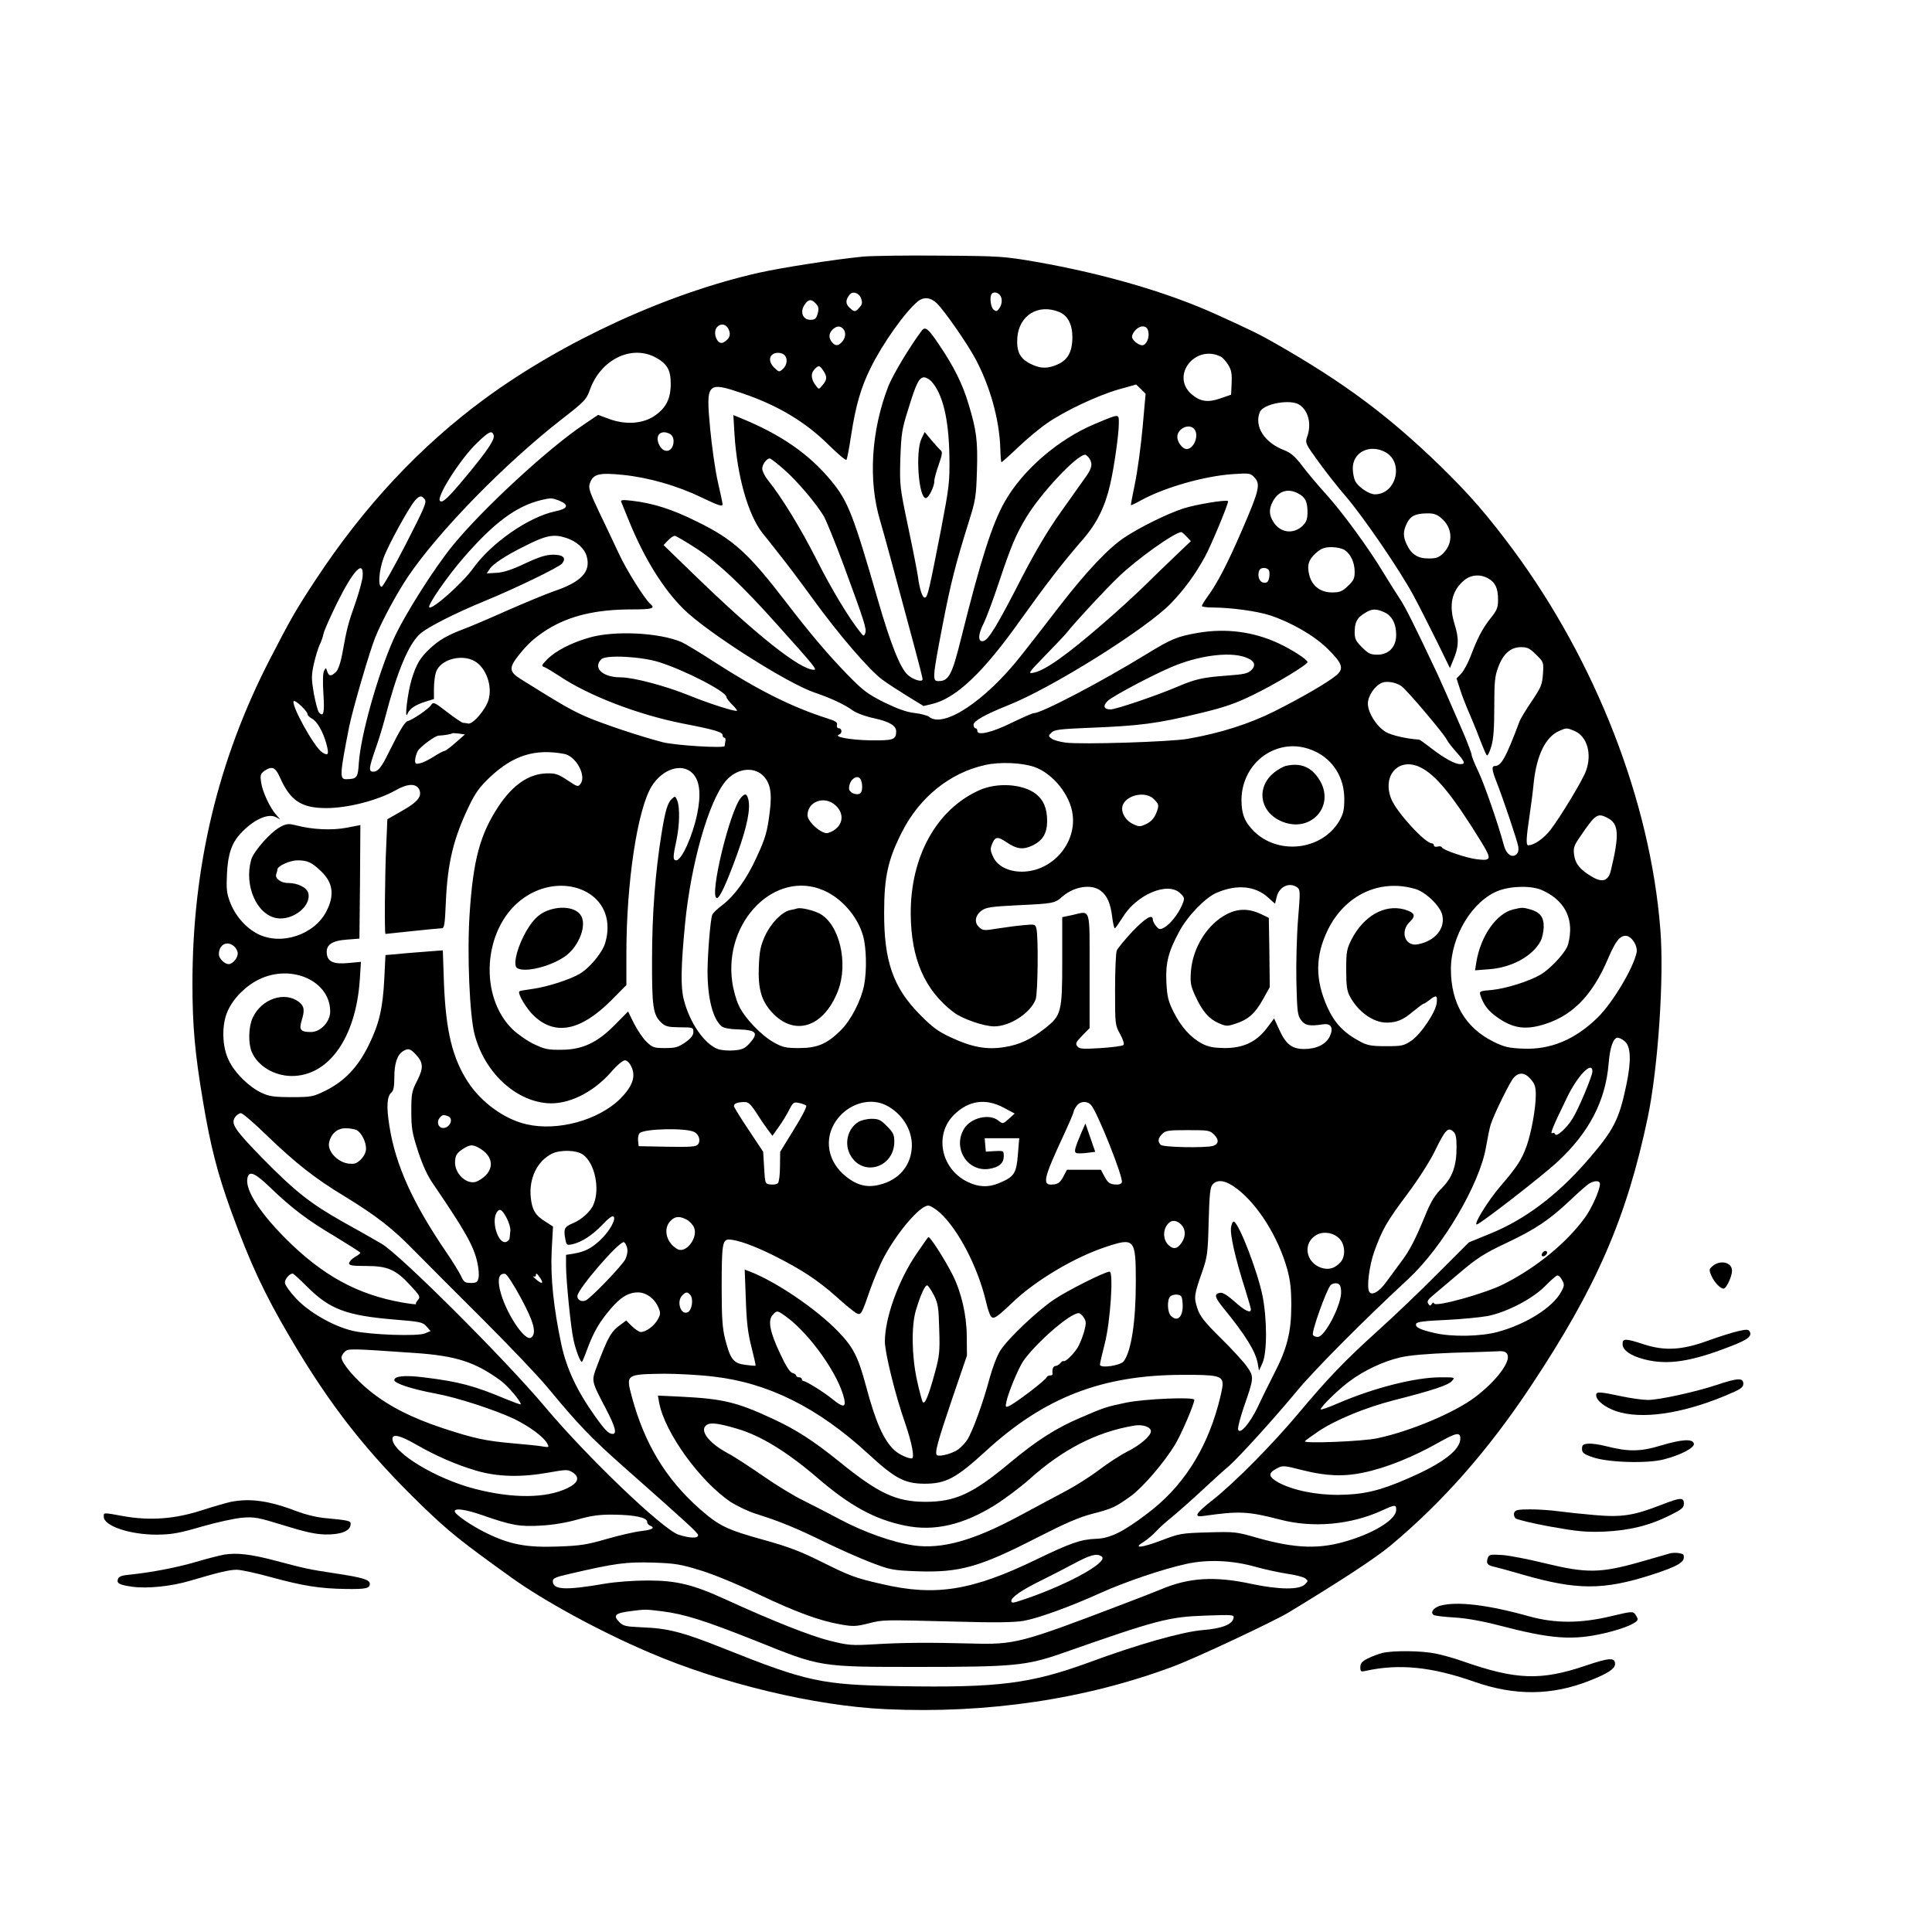 <?xml version="1.0" standalone="no"?>
<!DOCTYPE svg PUBLIC "-//W3C//DTD SVG 20010904//EN"
 "http://www.w3.org/TR/2001/REC-SVG-20010904/DTD/svg10.dtd">
<svg version="1.0" xmlns="http://www.w3.org/2000/svg"
 width="1024pt" height="1024pt" viewBox="0 0 1024 1024"
 preserveAspectRatio="xMidYMid meet">

<g transform="translate(0,1024) scale(0.1,-0.1)"
fill="#000000" stroke="none">
<path d="M4574 8880 c-150 -15 -422 -57 -549 -85 -486 -109 -1039 -363 -1455
-668 -344 -253 -640 -570 -895 -957 -106 -161 -132 -206 -245 -425 -275 -534
-410 -1099 -410 -1718 0 -226 13 -370 56 -625 40 -239 77 -382 149 -581 101
-277 176 -438 312 -669 214 -364 404 -606 701 -894 138 -133 200 -184 472
-379 171 -123 467 -285 730 -397 383 -165 879 -284 1255 -301 539 -25 1061 53
1525 227 114 42 529 237 609 285 285 173 459 287 541 355 276 230 519 506 745
847 348 524 507 891 619 1425 54 260 87 741 66 996 -53 676 -341 1417 -783
2014 -134 180 -229 290 -383 440 -273 265 -510 442 -871 648 -82 47 -134 73
-313 154 -259 118 -599 217 -958 280 -169 29 -191 31 -502 33 -179 2 -366 -1
-416 -5z m-10 -222 c8 -22 6 -32 -9 -48 -22 -25 -26 -25 -53 0 -21 20 -21 40
1 68 16 21 51 10 61 -20z m734 20 c16 -16 15 -50 -2 -73 -12 -16 -16 -17 -30
-6 -16 13 -22 71 -9 84 10 11 28 8 41 -5z m-333 -45 c43 -43 159 -210 204
-293 79 -147 129 -327 133 -482 1 -38 4 -68 6 -68 2 0 42 35 88 79 45 43 113
100 151 126 92 65 268 148 382 181 l93 26 25 -24 25 -25 -16 -179 c-9 -99 -27
-231 -40 -294 -13 -63 -23 -116 -22 -117 2 -2 27 10 57 27 126 68 334 127 483
137 89 6 94 5 115 -18 33 -35 25 -68 -64 -274 -79 -183 -133 -287 -186 -359
-16 -22 -29 -44 -29 -48 0 -4 26 -8 58 -8 95 0 233 -19 302 -41 113 -37 236
-108 306 -177 80 -79 89 -106 46 -142 -46 -38 -180 -116 -327 -190 -134 -67
-288 -116 -460 -146 -91 -16 -561 -31 -647 -20 -31 4 -64 13 -74 21 -18 13
-18 15 -1 32 15 15 43 19 190 25 281 11 367 22 602 79 125 30 185 51 275 95
120 58 290 161 290 175 0 13 -84 67 -153 99 -133 62 -278 81 -426 56 -111 -19
-144 -33 -271 -111 -248 -152 -560 -315 -601 -315 -7 0 -59 -23 -115 -50 -105
-52 -184 -71 -184 -44 0 8 -4 14 -10 14 -5 0 -10 9 -10 19 0 20 64 55 181 102
230 90 735 406 865 541 71 74 126 148 181 248 32 58 128 289 122 294 -11 9
-171 -18 -237 -39 -88 -29 -229 -99 -311 -153 -86 -57 -203 -181 -346 -366
-71 -93 -165 -213 -207 -266 -188 -237 -408 -382 -484 -319 -9 7 -43 16 -77
20 -43 5 -90 22 -162 57 -89 45 -111 62 -196 149 -106 110 -195 215 -324 383
-198 258 -278 331 -470 425 -132 66 -234 98 -346 111 -51 6 -61 4 -56 -7 3 -8
22 -54 42 -103 81 -198 180 -357 288 -464 125 -124 552 -395 695 -443 83 -28
157 -62 201 -94 19 -14 67 -32 114 -42 82 -18 117 -39 117 -70 -1 -44 -14 -48
-137 -47 -107 2 -199 19 -165 31 17 6 15 33 -2 33 -8 0 -12 7 -10 18 4 13 -7
21 -53 35 -187 60 -363 148 -596 298 -78 51 -157 98 -175 106 -118 50 -354 62
-487 24 -96 -27 -181 -71 -225 -116 -31 -32 -32 -35 -14 -41 10 -4 45 -25 77
-46 156 -105 418 -206 657 -253 170 -33 210 -45 210 -62 0 -7 4 -13 9 -13 5 0
8 -8 6 -17 -2 -10 -4 -22 -4 -27 -1 -13 -261 3 -328 20 -117 30 -320 98 -403
134 -75 32 -137 67 -352 202 -60 38 -61 59 -9 125 51 63 84 93 151 136 117 73
258 107 449 107 108 0 126 5 98 29 -29 24 -130 185 -168 269 -22 48 -68 144
-102 215 -52 109 -59 131 -51 154 17 51 48 59 176 46 137 -14 289 -58 415
-119 92 -44 113 -51 113 -36 0 4 -11 57 -25 117 -14 61 -32 188 -41 283 -23
246 -17 251 175 186 184 -63 330 -150 453 -272 48 -47 90 -83 94 -79 4 3 15
62 25 129 25 161 52 254 105 361 65 130 180 292 248 349 31 26 69 22 101 -9z
m-640 -3 c14 -16 16 -26 9 -52 -8 -28 -15 -33 -39 -33 -40 0 -56 41 -31 79 20
31 37 33 61 6z m1290 -44 c45 -19 69 -66 69 -136 -1 -74 -24 -117 -77 -141
-54 -24 -91 -24 -144 2 -57 28 -76 65 -71 139 9 119 111 182 223 136z m-1753
-92 c13 -28 5 -50 -26 -68 -33 -21 -63 53 -34 82 20 20 48 14 60 -14z m606 4
c17 -17 15 -48 -5 -70 -21 -24 -38 -23 -57 3 -16 23 -12 47 12 67 20 15 35 15
50 0z m1618 -14 c8 -32 -10 -74 -32 -74 -20 0 -54 28 -54 44 0 24 32 56 55 56
18 0 26 -7 31 -26z m-2616 -136 c65 -34 85 -67 85 -141 0 -80 -24 -128 -84
-170 -62 -43 -154 -50 -241 -18 l-60 22 -77 -52 c-187 -125 -538 -449 -694
-641 -101 -124 -260 -376 -314 -498 -84 -189 -173 -508 -183 -652 -5 -82 -10
-87 -69 -88 -34 0 -31 32 18 280 19 93 107 395 138 472 35 87 115 235 173 321
162 240 514 600 814 834 125 97 132 105 152 161 57 155 215 234 342 170z m688
10 c18 -18 14 -53 -8 -73 -20 -18 -21 -18 -45 5 -39 36 -28 80 20 80 12 0 26
-5 33 -12z m2314 -9 c9 -5 26 -24 38 -43 17 -28 20 -48 18 -96 l-3 -62 -55
-19 c-68 -24 -108 -18 -155 22 -112 99 21 267 157 198z m-2108 -74 c21 -32 20
-48 -4 -76 -20 -24 -20 -24 -35 -4 -26 33 -29 64 -10 85 23 26 29 25 49 -5z
m2524 -181 c48 -33 64 -103 40 -170 -11 -31 -9 -36 60 -131 39 -54 104 -137
145 -184 93 -108 287 -392 358 -524 30 -55 85 -165 124 -243 l70 -143 16 39
c31 71 33 116 9 192 -32 103 -16 178 50 234 37 31 88 34 130 9 36 -21 50 -52
50 -112 0 -41 -6 -56 -39 -97 -45 -57 -70 -106 -106 -201 -14 -37 -37 -79 -51
-94 l-24 -25 20 -62 c11 -35 36 -97 55 -140 18 -42 43 -104 55 -137 13 -33 26
-64 30 -68 5 -5 15 16 24 46 12 40 16 98 16 211 0 132 3 163 21 210 26 71 66
106 121 106 34 0 47 -7 80 -40 40 -39 40 -41 36 -102 -4 -57 -10 -71 -59 -144
-30 -44 -60 -93 -66 -110 -72 -191 -96 -234 -130 -234 -18 0 -16 -21 8 -82 35
-88 110 -311 116 -344 3 -20 0 -34 -10 -43 -25 -20 -55 3 -67 52 -29 109 -102
319 -134 387 -20 41 -36 81 -36 89 0 7 -19 57 -41 110 -85 196 -112 257 -139
316 -123 261 -173 361 -201 402 -18 27 -56 87 -85 135 -79 132 -219 323 -305
418 -43 47 -100 115 -127 151 -39 51 -60 69 -96 83 -104 40 -159 125 -129 201
17 45 164 72 211 39z m-560 -126 c30 -30 2 -108 -39 -108 -21 0 -49 36 -49 64
0 43 59 73 88 44z m-3712 -33 c9 -22 -28 -78 -144 -218 -96 -116 -127 -145
-140 -132 -21 20 110 226 198 309 61 59 77 66 86 41z m935 5 c12 -7 19 -21 19
-38 0 -56 -50 -71 -75 -22 -27 51 6 86 56 60z m3789 -95 c103 -53 62 -225 -53
-225 -31 0 -88 39 -104 70 -7 14 -13 44 -13 68 0 85 88 129 170 87z m-460
-220 c38 -20 50 -43 50 -100 0 -35 -6 -52 -24 -70 -49 -49 -121 -40 -157 19
-23 37 -24 67 -4 106 30 57 79 74 135 45z m-4629 -31 c12 -15 -1 -45 -101
-240 -63 -123 -121 -224 -127 -224 -21 0 -15 83 10 153 25 69 137 272 168 306
24 25 32 26 50 5z m714 -8 c53 -22 45 -43 -22 -56 -141 -30 -339 -167 -436
-303 -56 -78 -217 -221 -232 -206 -10 11 95 163 182 263 161 186 280 274 413
306 51 12 57 11 95 -4z m4673 -91 c61 -51 66 -132 12 -187 -24 -23 -37 -28
-78 -28 -57 0 -91 21 -116 74 -20 43 -20 69 0 111 19 40 45 53 106 54 36 1 53
-5 76 -24z m-1349 -99 l23 -24 -83 -79 c-45 -43 -119 -114 -163 -158 -45 -44
-142 -133 -216 -197 -196 -170 -309 -250 -370 -263 -34 -7 -31 -3 61 92 53 54
105 109 115 122 39 50 195 219 271 292 94 92 296 236 334 239 3 0 16 -11 28
-24z m-3288 -7 c57 -19 97 -56 109 -99 22 -81 -29 -135 -178 -185 -37 -13
-146 -58 -242 -100 -96 -43 -204 -89 -240 -102 -81 -31 -124 -56 -173 -102
-50 -47 -71 -82 -95 -161 -21 -67 -40 -224 -22 -183 11 27 42 48 98 65 l42 13
0 56 c0 31 5 70 11 87 23 67 136 98 206 57 60 -35 94 -132 72 -205 -15 -51
-82 -129 -107 -125 -9 2 -22 4 -28 4 -7 1 -44 26 -84 57 -69 53 -73 55 -86 36
-14 -21 -99 -78 -123 -84 -15 -3 -43 -50 -99 -163 -40 -82 -58 -105 -84 -105
-25 0 -23 20 12 120 17 47 39 120 50 162 64 247 125 394 187 449 41 36 187
110 343 174 161 66 392 178 409 198 24 30 6 47 -47 47 -37 0 -73 -11 -148 -46
-69 -33 -115 -48 -151 -50 l-53 -3 15 23 c18 27 84 71 185 121 114 58 155 66
221 44z m696 -60 c114 -76 238 -193 428 -406 192 -214 207 -233 189 -233 -73
0 -304 183 -633 502 l-164 159 23 24 c13 14 29 25 36 25 7 0 61 -32 121 -71z
m3431 -5 c32 -22 52 -67 52 -115 0 -35 -6 -47 -36 -75 -30 -29 -43 -34 -84
-34 -60 0 -105 33 -120 90 -14 53 -5 84 36 120 28 24 44 30 82 30 27 0 57 -7
70 -16z m-5206 -140 c-2 -21 -19 -84 -38 -139 -39 -109 -46 -138 -69 -265 -10
-55 -23 -91 -35 -102 -25 -24 -37 -23 -46 4 -6 20 -7 20 -16 3 -7 -11 -8 -57
-4 -120 7 -103 1 -130 -24 -100 -6 7 -18 53 -27 101 -13 78 -13 94 1 158 9 39
23 83 30 98 8 15 17 42 21 60 4 18 37 92 72 163 87 175 142 232 135 139z
m4804 31 c4 -8 3 -27 0 -41 -5 -19 -12 -25 -29 -22 -22 3 -34 35 -23 64 7 19
45 18 52 -1z m609 -219 c42 -18 65 -61 65 -121 0 -64 -39 -105 -100 -105 -36
0 -48 6 -81 39 -33 33 -39 45 -39 80 0 53 13 77 53 101 38 24 57 25 102 6z
m-736 -239 c49 -17 61 -41 34 -68 -19 -19 -38 -23 -132 -30 -127 -9 -168 -19
-266 -61 -106 -45 -320 -118 -349 -118 -36 0 -42 19 -15 45 26 25 235 136 339
180 140 60 304 82 389 52z m-3104 -27 c136 -43 355 -156 355 -184 0 -6 14 -24
30 -40 17 -16 28 -31 26 -33 -7 -7 -148 38 -256 82 -124 50 -293 95 -361 95
-95 0 -148 50 -102 96 24 24 211 15 308 -16z m3932 -126 c26 -16 231 -259 241
-284 3 -8 25 -37 49 -64 48 -54 52 -66 23 -66 -29 0 -85 31 -154 84 -32 25
-61 46 -65 46 -65 4 -148 23 -177 41 -49 30 -94 102 -94 150 0 40 36 94 74
110 26 11 73 3 103 -17z m-5797 -149 c0 -7 11 -17 24 -24 28 -16 58 -69 76
-134 15 -56 10 -66 -23 -44 -42 27 -167 254 -150 271 8 8 73 -54 73 -69z
m6715 -89 c67 -29 94 -121 61 -212 -17 -48 -133 -240 -187 -311 -36 -47 -88
-83 -119 -83 -13 0 -11 38 8 165 6 39 16 114 21 167 16 147 63 242 135 274 39
17 40 17 81 0z m-5930 -62 c-27 -24 -54 -44 -59 -44 -5 0 -30 -13 -55 -29 -25
-16 -58 -33 -73 -36 -25 -6 -28 -4 -28 16 1 13 7 35 14 48 13 23 90 80 110 82
28 1 69 8 72 12 2 2 18 1 36 -1 l32 -5 -49 -43z m4554 -46 c98 -46 156 -140
156 -253 0 -58 -5 -78 -27 -117 -92 -155 -323 -182 -453 -53 -49 50 -65 91
-65 167 1 102 53 195 137 245 79 46 167 50 252 11z m-3978 -14 c62 -12 118
-115 86 -158 -13 -18 -16 -17 -70 19 -48 32 -64 37 -108 36 -95 -2 -179 -59
-255 -172 -100 -151 -136 -285 -155 -573 -14 -213 0 -542 27 -641 52 -196 211
-347 382 -362 112 -10 245 55 342 166 29 34 61 61 72 61 11 0 25 -13 35 -35
24 -51 5 -104 -60 -169 -116 -114 -332 -173 -496 -135 -116 26 -239 115 -310
223 -83 127 -118 271 -128 525 l-6 174 -91 -7 c-50 -4 -118 -9 -152 -13 l-61
-5 -6 -122 c-8 -161 -27 -242 -83 -356 -58 -118 -129 -191 -229 -241 -66 -32
-74 -34 -180 -34 -92 0 -118 4 -157 22 -66 30 -143 105 -175 172 -37 74 -39
191 -6 263 31 69 97 134 168 168 172 82 375 -10 375 -171 0 -55 -51 -109 -102
-109 -54 0 -64 12 -50 58 18 58 15 78 -13 101 -76 59 -200 17 -246 -84 -22
-48 -24 -133 -5 -180 32 -75 118 -127 211 -128 197 -1 341 202 362 511 l6 94
-64 -6 c-80 -8 -113 6 -117 50 -5 46 26 68 107 74 l66 5 3 301 2 301 -72 -14
c-78 -15 -183 -10 -266 12 -41 10 -52 10 -83 -6 -51 -25 -146 -131 -158 -177
-38 -135 29 -288 133 -308 86 -16 187 63 170 132 -8 30 -55 54 -108 54 -38 0
-70 25 -62 47 3 8 6 19 6 24 0 19 66 49 108 49 52 0 75 -11 124 -58 63 -60 72
-127 28 -212 -64 -125 -240 -183 -364 -120 -63 32 -120 97 -147 169 -18 48
-20 70 -16 151 5 103 25 162 72 212 67 73 145 109 187 87 l23 -12 -21 24 c-33
37 -74 124 -80 173 -6 38 -3 45 17 60 40 27 58 20 81 -31 56 -127 114 -166
248 -166 112 0 270 40 366 94 65 37 110 38 126 4 16 -36 -8 -66 -95 -115 l-74
-42 -6 -142 c-7 -136 -10 -466 -4 -466 1 0 65 7 142 15 77 8 147 15 156 15 14
0 17 21 22 138 9 208 40 337 122 508 35 73 57 103 113 156 123 115 238 151
393 122z m2491 -69 c98 -34 190 -148 203 -251 21 -156 -110 -304 -269 -304
-71 0 -128 29 -151 76 -18 38 -18 46 -3 79 14 31 28 31 73 1 54 -37 88 -41
138 -17 54 26 77 65 77 130 0 66 -19 112 -61 144 -70 53 -206 61 -300 18 -226
-102 -364 -352 -362 -656 2 -238 74 -403 227 -520 46 -35 160 -75 216 -75 83
0 192 71 219 143 12 30 15 336 4 376 -6 23 -9 23 -72 17 -36 -3 -98 -12 -138
-18 -66 -11 -74 -10 -93 7 -28 25 -22 63 13 89 24 17 49 21 190 28 192 9 197
10 239 47 63 54 155 67 203 29 34 -27 51 -66 60 -140 4 -32 10 -58 14 -58 3 0
21 26 40 56 74 123 242 194 307 129 24 -24 24 -26 9 -62 -20 -48 -65 -104 -96
-120 -21 -11 -26 -10 -41 8 -10 12 -18 27 -18 35 0 32 -39 9 -108 -63 -40 -43
-77 -88 -83 -101 -5 -13 -9 -107 -9 -209 0 -182 0 -186 27 -234 16 -30 23 -53
17 -58 -5 -5 -59 -12 -119 -16 -96 -6 -113 -5 -125 9 -11 15 -8 22 26 57 l39
40 0 302 c0 344 8 320 -92 297 l-53 -11 0 -232 c0 -272 -5 -289 -91 -357 -75
-59 -137 -88 -217 -100 -92 -15 -172 0 -281 51 -69 32 -99 54 -166 122 -141
143 -190 282 -189 542 0 188 21 282 96 428 93 182 253 311 438 352 78 18 196
13 262 -10z m2044 -1 c83 -39 171 -147 323 -393 59 -96 57 -105 -23 -95 -56 7
-179 49 -184 63 -2 5 -12 7 -22 4 -11 -3 -20 0 -20 6 0 6 -5 11 -11 11 -35 0
-185 163 -214 233 -52 125 37 225 151 171z m-3856 -32 c39 -39 47 -110 25
-217 -24 -116 -82 -245 -111 -245 -18 0 -18 18 1 105 17 82 19 172 5 211 -10
25 -12 26 -29 10 -23 -21 -36 -66 -55 -186 -33 -204 -50 -428 -50 -660 -1
-255 5 -299 49 -340 22 -21 36 -24 98 -25 70 0 72 -1 72 -25 0 -17 -12 -33
-43 -55 -38 -26 -53 -30 -107 -30 -59 0 -67 3 -99 34 -19 18 -48 62 -66 97
l-31 63 -68 -69 c-94 -96 -174 -134 -286 -134 -69 -1 -89 3 -145 30 -36 17
-87 53 -113 78 -179 174 -157 527 42 684 192 152 462 67 461 -145 0 -35 -8
-74 -19 -99 -23 -50 -80 -116 -126 -144 -51 -31 -172 -70 -249 -81 -38 -5 -71
-11 -73 -13 -12 -11 39 -96 80 -133 112 -103 245 -76 405 83 l82 83 0 167 c0
376 58 760 133 885 57 93 160 127 217 71z m370 -9 c42 -38 53 -92 40 -194 -13
-107 -23 -142 -71 -245 -51 -112 -115 -201 -178 -249 -28 -21 -53 -45 -56 -54
-10 -25 -24 -201 -25 -297 0 -145 28 -255 75 -294 11 -9 44 -15 85 -16 100 -3
113 -18 62 -75 -23 -25 -38 -33 -79 -36 -28 -3 -67 0 -86 6 -71 24 -152 139
-183 264 -17 65 -15 175 7 402 31 317 125 647 215 755 55 65 142 79 194 33z
m524 -29 c9 -25 7 -62 -5 -69 -20 -13 -59 4 -59 26 0 49 49 82 64 43z m1551
-99 c29 -28 30 -34 11 -80 -10 -23 -27 -41 -50 -52 -34 -16 -38 -16 -72 0 -43
21 -67 69 -52 103 25 53 122 71 163 29z m-1686 -34 c55 -51 35 -122 -40 -146
-30 -10 -109 58 -109 94 0 74 91 106 149 52z m4091 -66 c60 -31 64 -87 18
-278 -13 -56 -44 -67 -100 -34 -62 36 -89 69 -95 116 -5 37 -1 49 33 98 81
119 91 125 144 98z m-4153 -385 c95 -42 178 -137 207 -239 18 -62 21 -183 6
-262 -16 -82 -70 -187 -125 -241 -72 -71 -123 -93 -220 -93 -70 0 -87 4 -132
29 -69 38 -158 132 -188 198 -14 30 -29 85 -34 123 -46 323 230 598 486 485z
m2508 17 c17 -13 17 -22 5 -168 -7 -85 -11 -234 -9 -331 4 -161 6 -179 25
-205 22 -29 45 -33 118 -22 41 6 55 -20 34 -64 -20 -42 -70 -67 -136 -67 -64
0 -97 25 -132 103 l-27 59 -39 -52 c-56 -73 -124 -105 -224 -105 -58 1 -85 6
-118 23 -61 32 -113 90 -152 169 -29 58 -34 81 -38 158 -5 101 11 163 69 269
44 82 138 179 197 204 107 46 204 37 272 -24 l38 -34 9 37 c13 54 67 79 108
50z m627 -9 c57 -17 134 -93 143 -141 14 -72 -41 -135 -130 -152 -69 -14 -97
70 -41 121 32 31 24 48 -32 64 -104 28 -215 -35 -279 -160 -25 -50 -28 -65
-28 -160 0 -83 4 -112 19 -140 43 -82 124 -140 195 -140 54 0 88 14 143 61 26
21 50 39 53 39 4 0 18 9 32 20 35 28 42 25 38 -14 -4 -49 -85 -169 -136 -203
-39 -26 -51 -28 -133 -28 -77 0 -98 4 -136 24 -87 46 -135 96 -174 181 -66
146 -66 272 1 410 91 187 277 274 465 218z m673 -7 c98 -44 149 -119 147 -213
-1 -32 -8 -72 -17 -89 -24 -46 -93 -117 -140 -145 -63 -36 -181 -73 -257 -81
-64 -5 -68 -7 -62 -27 14 -44 35 -75 71 -104 85 -66 150 -82 244 -58 165 43
277 153 364 360 37 86 60 116 91 116 31 0 66 -53 58 -90 -19 -85 -127 -265
-205 -342 -120 -118 -251 -173 -398 -166 -75 3 -99 9 -154 36 -150 74 -227
205 -227 385 0 175 114 363 252 416 69 26 178 28 233 2z m-6933 -298 c10 -9
18 -25 18 -36 0 -25 -27 -57 -48 -57 -22 0 -52 30 -52 52 0 53 45 75 82 41z
m7368 -501 c34 -27 37 -103 10 -232 -39 -187 -68 -242 -210 -405 -159 -182
-329 -310 -515 -385 l-110 -45 -170 -170 c-93 -94 -234 -228 -313 -299 -176
-159 -263 -250 -419 -436 -137 -164 -341 -370 -454 -459 -92 -72 -105 -94 -51
-86 191 27 235 25 406 -19 174 -46 376 -28 543 49 68 31 73 31 73 2 0 -48
-107 -117 -249 -161 -155 -49 -283 -45 -494 15 -104 30 -115 31 -255 27 -141
-4 -151 -6 -245 -42 -109 -41 -156 -45 -95 -8 20 13 49 37 65 55 16 18 53 51
83 75 29 24 101 87 159 141 58 54 123 113 145 131 54 48 232 243 363 401 94
113 359 379 586 589 182 168 379 502 413 700 8 47 19 101 25 120 18 55 100
223 122 248 28 31 60 28 91 -9 21 -24 26 -41 26 -82 0 -69 -23 -199 -49 -272
-26 -72 -49 -108 -140 -214 -65 -76 -142 -201 -124 -201 16 0 354 262 430 334
167 155 253 323 269 519 7 86 25 137 48 137 8 0 24 -8 36 -18z m-6408 -69 c42
-44 44 -72 9 -141 -29 -56 -31 -70 -31 -162 0 -88 4 -114 35 -210 25 -76 50
-131 82 -177 167 -245 214 -327 233 -415 7 -31 10 -68 6 -82 -5 -22 -12 -26
-41 -26 -31 0 -37 5 -52 38 -10 20 -45 78 -79 127 -177 260 -268 461 -300 666
-17 105 -13 159 11 179 11 9 15 33 15 82 0 72 16 119 47 137 27 16 37 13 65
-16z m6238 -92 c0 -24 -75 -203 -106 -251 -30 -49 -85 -98 -91 -82 -3 6 -8 10
-13 7 -18 -11 -3 27 75 187 56 117 135 198 135 139z m-4432 -218 c20 -32 48
-73 61 -90 l25 -33 34 48 c19 26 43 66 55 90 20 39 24 42 52 36 16 -3 34 -10
38 -14 5 -4 -24 -61 -65 -126 l-73 -119 -1 -78 c0 -42 -5 -82 -11 -88 -6 -6
-23 -9 -39 -7 -29 3 -29 3 -34 88 l-5 85 -77 116 c-43 64 -78 121 -78 126 0
14 17 21 53 22 23 1 34 -9 65 -56z m690 38 c83 -43 135 -126 135 -212 -1 -104
-67 -184 -174 -209 -70 -17 -126 0 -190 57 -92 84 -102 210 -22 303 66 76 171
102 251 61z m622 -12 l58 -31 -31 -28 c-31 -28 -32 -28 -56 -9 -48 38 -145 15
-181 -43 -63 -103 18 -232 134 -213 51 8 76 30 76 67 0 29 -1 29 -47 27 l-48
-3 -3 35 -3 36 92 0 91 0 -7 -86 c-8 -100 -19 -118 -98 -151 -58 -25 -113 -23
-175 9 -137 71 -170 250 -65 353 78 76 167 88 263 37z m463 14 c34 -39 172
-385 163 -410 -4 -9 -17 -13 -38 -11 -26 2 -37 11 -53 40 l-20 38 -90 0 -90 0
-20 -38 c-16 -29 -27 -38 -53 -40 -60 -6 -53 28 52 254 31 67 56 125 56 130 0
5 7 20 16 32 18 26 55 29 77 5z m-4368 -162 c152 -146 254 -227 410 -321 173
-106 256 -171 375 -293 58 -59 219 -221 359 -360 139 -139 294 -301 344 -362
163 -197 229 -266 402 -419 347 -307 395 -351 395 -363 0 -18 -46 -16 -104 3
-85 29 -485 412 -709 679 -208 248 -770 809 -865 863 -37 22 -129 74 -205 116
-172 97 -253 161 -426 337 -148 152 -169 183 -145 218 8 11 22 21 31 21 8 0
71 -53 138 -119z m959 103 c35 -13 7 -69 -31 -62 -22 4 -29 34 -13 53 14 17
21 18 44 9z m-483 -74 c25 -14 49 -62 49 -98 0 -19 -10 -39 -27 -57 -24 -23
-34 -26 -68 -22 -57 8 -110 66 -101 110 10 48 43 77 88 77 22 0 48 -5 59 -10z
m1789 -10 c25 -13 35 -47 19 -66 -10 -12 -39 -14 -163 -12 l-151 3 -3 29 c-2
16 2 34 8 40 24 24 247 29 290 6z m4040 -80 c0 -100 -22 -161 -78 -217 -35
-35 -57 -71 -81 -128 -60 -147 -89 -203 -138 -267 -26 -36 -61 -83 -78 -106
-35 -48 -73 -70 -87 -50 -16 22 -1 140 27 218 42 115 66 157 174 301 57 76
119 173 146 228 54 112 70 129 97 104 14 -12 18 -31 18 -83z m-1285 66 c28
-28 24 -51 -8 -60 -43 -11 -262 -7 -275 6 -17 17 -15 35 8 58 18 18 33 20 135
20 110 0 117 -1 140 -24z m-3902 -67 c92 -48 91 -131 -1 -179 -53 -27 -126 38
-120 107 2 30 10 42 37 60 38 26 53 28 84 12z m557 -39 c62 -44 91 -180 56
-263 -15 -38 -64 -82 -111 -101 -43 -18 -48 -29 -40 -77 7 -39 8 -40 38 -34
50 11 108 49 161 105 31 33 52 48 58 42 15 -15 -24 -82 -74 -128 -46 -42 -80
-59 -140 -69 l-38 -6 0 -57 c0 -78 26 -336 40 -395 12 -56 38 -122 45 -115 2
2 16 35 30 74 33 87 63 138 120 205 54 64 96 89 147 89 43 0 89 -34 108 -81
12 -27 11 -36 -4 -63 -18 -33 -62 -66 -90 -66 -8 0 -29 14 -46 30 l-31 31 -27
-20 c-53 -37 -68 -64 -127 -219 -31 -84 -33 -77 47 -230 49 -94 59 -132 35
-132 -21 0 -41 20 -94 95 -95 133 -149 249 -177 375 -42 198 -59 359 -52 502
l7 127 -40 26 c-54 33 -71 62 -78 129 -10 100 34 192 112 231 44 22 131 20
165 -5z m-1659 -173 c115 -111 201 -176 347 -262 72 -44 132 -82 132 -85 0 -3
-13 -14 -30 -23 -16 -10 -30 -25 -30 -33 0 -11 18 -14 91 -14 114 0 157 -19
235 -104 50 -54 53 -60 39 -76 -8 -9 -13 -19 -10 -22 3 -3 -29 1 -71 8 -240
42 -426 144 -624 343 -145 147 -219 268 -196 326 11 29 42 14 117 -58z m5127
-9 c111 -86 216 -254 264 -423 17 -62 22 -105 22 -195 0 -141 -23 -230 -92
-363 -26 -51 -65 -129 -86 -175 -42 -88 -98 -151 -104 -117 -2 9 12 63 31 119
53 152 54 158 18 210 -17 25 -80 94 -140 153 -90 89 -111 117 -125 159 -19 58
-17 72 26 194 27 79 30 97 34 265 4 146 8 183 21 197 27 30 71 22 131 -24z
m1922 27 c0 -32 -45 -133 -82 -182 -98 -133 -255 -261 -424 -347 -98 -51 -366
-125 -373 -105 -2 7 -7 6 -12 -2 -8 -12 -11 -11 -19 1 -8 12 -2 22 26 45 20
17 84 71 143 121 90 76 127 100 241 154 159 75 229 122 342 228 46 44 92 84
103 90 28 16 55 15 55 -3z m-3499 -152 c98 -89 202 -289 245 -472 8 -36 20
-71 26 -78 14 -17 30 -7 117 76 121 115 324 236 489 291 156 52 162 46 162
-185 0 -210 -24 -366 -64 -420 -17 -23 -126 -39 -126 -18 0 7 11 56 25 110 30
114 48 383 26 383 -24 0 -222 -99 -293 -147 -90 -60 -246 -208 -286 -271 -17
-26 -42 -92 -57 -147 -34 -129 -92 -287 -119 -327 -11 -17 -33 -40 -47 -50
-28 -21 -97 -40 -112 -31 -15 9 1 67 81 303 l77 225 -1 105 c-1 111 -29 232
-75 323 -42 83 -122 208 -129 200 -4 -4 -32 -44 -62 -88 -96 -140 -168 -340
-168 -465 0 -60 55 -284 106 -429 38 -110 53 -191 36 -191 -22 0 -68 22 -91
43 -58 54 -100 149 -152 344 -41 153 -67 203 -147 286 -116 120 -332 266 -469
318 l-26 10 6 -158 c4 -122 11 -180 30 -253 13 -52 23 -96 22 -98 -2 -2 -26 0
-55 4 -63 8 -79 29 -107 138 -14 57 -18 110 -18 271 0 226 4 255 38 255 43 0
132 -32 241 -86 144 -73 229 -128 329 -217 45 -41 92 -79 104 -86 27 -14 28
-12 77 129 21 58 53 134 73 170 73 135 190 270 233 270 11 0 38 -17 61 -37z
m-2295 -30 c12 -23 20 -52 19 -65 -1 -13 -3 -30 -4 -39 0 -9 -9 -19 -20 -22
-40 -10 -77 104 -50 154 15 28 30 20 55 -28z m953 -7 c15 -8 32 -26 39 -41 24
-53 -41 -140 -87 -116 -58 32 -78 106 -39 148 25 27 48 29 87 9z m2621 -26
c24 -24 26 -62 4 -95 -23 -35 -44 -39 -71 -14 -27 26 -31 74 -7 107 19 27 48
28 74 2z m838 -74 c32 -31 35 -95 7 -126 -30 -33 -62 -42 -101 -30 -85 28
-101 133 -26 175 36 20 90 12 120 -19z m-3774 -51 c4 -15 0 -39 -9 -58 -15
-32 -176 -200 -208 -218 -21 -12 -47 -1 -47 21 0 37 227 299 248 286 5 -3 13
-17 16 -31z m-1693 -208 c118 -117 207 -150 460 -171 137 -11 150 -14 169 -36
l22 -25 -29 -12 c-36 -17 -290 -8 -382 13 -101 23 -232 97 -302 172 -33 35
-59 72 -59 84 0 19 24 47 41 48 4 0 40 -33 80 -73z m1130 -57 c69 -128 84
-185 55 -209 -33 -27 -141 138 -167 256 -13 57 -2 87 29 81 9 -2 46 -59 83
-128z m103 105 c20 -30 7 -33 -25 -4 -13 11 -18 18 -11 14 6 -3 12 -1 12 4 0
17 6 13 24 -14z m5416 -11 c12 -22 12 -29 -5 -60 -44 -83 -185 -172 -335 -213
-91 -25 -245 -28 -338 -6 -78 18 -103 31 -96 49 4 10 44 15 158 20 84 4 184
14 222 21 103 21 238 92 304 159 30 31 59 56 65 56 7 0 18 -11 25 -26z m-1172
-56 c6 -67 -87 -248 -125 -244 -10 0 -21 5 -24 10 -10 13 69 234 93 264 6 7
21 12 32 10 16 -2 22 -11 24 -40z m-2158 -23 c22 -44 25 -65 28 -181 4 -117 1
-142 -22 -226 -34 -126 -55 -177 -66 -158 -4 8 -18 60 -30 115 -28 129 -30
286 -6 369 25 83 49 137 61 133 5 -2 21 -25 35 -52z m-1291 1 c17 -21 9 -77
-12 -90 -37 -22 -64 55 -31 88 19 20 28 20 43 2z m2609 -43 c5 -70 -26 -104
-62 -67 -19 18 -21 85 -4 102 7 7 24 12 38 10 22 -3 25 -9 28 -45z m-2102 -71
c128 -93 282 -312 309 -439 9 -43 -8 -43 -60 -1 -43 36 -142 98 -156 98 -5 0
-9 5 -9 10 0 6 -7 10 -15 10 -8 0 -15 4 -15 9 0 5 -9 11 -20 14 -13 3 -35 37
-66 104 -54 115 -65 174 -39 203 23 26 25 25 71 -8z m1578 -5 c13 -20 14 -29
2 -75 -8 -28 -23 -66 -34 -84 -22 -36 -67 -79 -75 -72 -2 2 -10 -2 -17 -11 -7
-8 -19 -15 -26 -15 -12 0 -19 -19 -15 -42 0 -5 -5 -8 -13 -8 -8 0 -16 -4 -18
-9 -6 -17 -172 -143 -202 -154 -16 -7 -18 -4 -12 23 9 47 63 176 88 214 67 97
249 256 295 256 7 0 19 -10 27 -23z m-3546 -188 c218 -15 319 -47 455 -146 39
-29 107 -109 107 -126 0 -3 -35 10 -77 27 -169 71 -249 93 -439 116 -98 12
-154 7 -154 -15 0 -17 94 -48 218 -71 115 -21 317 -87 418 -135 83 -41 156
-95 175 -131 10 -19 9 -20 -22 -15 -19 4 -90 11 -159 17 -148 13 -207 26 -372
80 -166 55 -288 117 -388 198 -78 63 -150 148 -150 177 0 8 7 21 17 30 17 18
26 18 371 -6z m5791 -7 c20 -38 -58 -142 -172 -228 -107 -81 -344 -181 -517
-217 -77 -17 -392 -29 -384 -16 2 4 36 28 74 54 92 61 248 125 400 164 204 52
285 79 305 101 18 20 18 20 -59 20 -134 0 -352 -55 -545 -138 -50 -22 -91 -36
-91 -32 0 14 91 103 150 147 78 59 183 108 270 128 49 12 146 20 280 25 113 3
222 7 242 8 27 2 40 -3 47 -16z m-4209 -118 c292 -33 555 -165 820 -408 144
-133 194 -159 299 -160 115 0 167 28 326 173 309 284 615 403 1040 404 189 1
215 -5 215 -51 0 -15 -11 -65 -24 -112 -67 -243 -191 -434 -375 -572 -127 -97
-198 -132 -272 -134 -81 -3 -137 -23 -315 -109 -342 -166 -536 -197 -819 -131
-145 33 -170 43 -327 121 -102 51 -170 77 -292 111 -203 56 -243 75 -347 166
-180 159 -294 347 -361 598 -31 116 -30 116 172 119 69 0 186 -6 260 -15z
m3960 -328 c0 -61 -93 -133 -282 -214 -144 -63 -233 -84 -363 -85 -121 -1
-245 25 -320 66 -52 29 -55 49 -11 72 35 19 36 19 143 -8 123 -31 217 -34 320
-12 120 25 264 83 403 162 87 49 110 54 110 19z m-5535 -32 c108 -62 212 -107
320 -139 113 -33 237 -36 382 -10 96 17 103 17 128 1 40 -26 30 -56 -29 -84
-113 -54 -289 -55 -490 -3 -208 54 -436 193 -436 265 0 28 42 18 125 -30z
m352 -375 c152 -53 198 -62 308 -55 63 3 135 15 195 32 75 21 115 27 192 26
110 -1 178 -15 178 -38 0 -8 7 -17 15 -20 30 -12 13 -22 -47 -29 -35 -4 -117
-23 -183 -42 -103 -30 -140 -36 -261 -40 -163 -6 -254 11 -377 72 -78 38 -167
99 -167 115 0 18 58 10 147 -21z m3281 -218 c47 -29 -206 -165 -450 -241 -21
-6 -28 -5 -28 5 0 19 56 58 156 107 49 24 128 65 177 91 86 46 119 55 145 38z
m815 -55 c49 -14 124 -30 168 -37 43 -6 86 -17 96 -24 17 -13 17 -15 0 -32
-30 -30 -136 -29 -284 2 -194 42 -331 34 -480 -29 -32 -13 -123 -49 -203 -79
-542 -207 -571 -214 -800 -208 -223 6 -367 5 -515 -4 -122 -7 -137 -6 -238 19
-100 25 -303 105 -552 219 -170 78 -259 100 -410 100 -79 0 -170 -7 -230 -17
-209 -36 -275 -33 -275 14 0 15 17 22 88 38 244 57 301 64 442 60 120 -4 148
-9 255 -42 69 -21 199 -75 305 -126 198 -94 322 -140 436 -160 63 -11 80 -11
145 5 82 21 70 20 470 10 207 -6 304 -4 354 4 78 14 247 75 410 149 129 58
329 126 453 153 114 25 243 19 365 -15z m-3145 -236 c121 -15 229 -50 496
-156 350 -141 336 -139 871 -139 496 0 565 7 750 71 510 179 568 194 763 201
145 5 154 5 150 -13 -6 -34 -63 -56 -166 -64 -106 -9 -346 -77 -597 -170 -312
-114 -481 -136 -1005 -127 -417 7 -491 23 -937 201 -215 86 -294 106 -432 111
-85 4 -97 6 -120 29 -33 34 -20 46 56 56 85 11 82 11 171 0z"/>
<path d="M4885 8487 c-65 -87 -153 -234 -177 -295 -91 -236 -107 -500 -43
-712 23 -79 64 -230 180 -662 25 -92 45 -172 45 -178 0 -18 -50 -3 -79 23 -40
37 -90 162 -158 397 -130 451 -159 525 -247 631 -117 142 -265 245 -480 333
l-39 16 6 -102 c14 -222 72 -426 148 -523 22 -27 65 -81 95 -120 31 -38 109
-142 173 -230 136 -188 299 -377 367 -427 27 -20 87 -59 134 -88 l85 -52 50
12 c125 32 268 168 461 440 138 193 224 305 336 434 72 83 116 173 142 288 21
89 46 267 46 322 0 55 7 55 -127 -1 -194 -81 -382 -244 -477 -411 -67 -118
-128 -309 -231 -722 -49 -198 -66 -230 -121 -230 -33 0 -32 16 21 292 45 232
69 325 140 553 35 111 39 131 43 268 5 160 -2 216 -45 357 -31 104 -77 197
-155 312 -58 87 -74 100 -93 75z m52 -269 c60 -66 92 -200 95 -398 2 -137 -1
-159 -45 -390 -63 -322 -70 -353 -84 -357 -13 -5 -29 42 -38 112 -4 28 -27
146 -52 264 -44 210 -45 218 -41 360 5 134 8 156 43 266 41 134 57 165 83 165
10 0 28 -10 39 -22z m831 -400 c25 -32 22 -55 -10 -101 -18 -26 -79 -111 -134
-189 -70 -98 -134 -207 -205 -343 -134 -262 -181 -339 -208 -343 -29 -5 -28
35 4 97 13 27 49 122 79 213 62 186 90 254 143 342 79 132 268 333 314 336 4
0 11 -6 17 -12z m-1613 -66 c70 -61 169 -178 212 -249 13 -24 61 -141 105
-260 112 -304 122 -337 114 -359 -7 -18 -9 -17 -27 6 -62 78 -151 226 -229
380 -83 165 -187 335 -259 424 -17 21 -31 49 -31 62 0 22 23 54 40 54 5 0 39
-26 75 -58z"/>
<path d="M4884 7915 c-33 -70 -15 -315 23 -315 15 0 47 64 45 92 0 9 10 47 23
84 20 56 21 70 10 78 -7 6 -29 30 -49 54 l-35 42 -17 -35z"/>
<path d="M6817 6181 c-15 -3 -43 -19 -63 -35 -95 -75 -80 -202 29 -255 159
-77 302 77 207 221 -42 64 -98 86 -173 69z"/>
<path d="M2906 5415 c-54 -19 -91 -59 -131 -137 -40 -80 -55 -156 -34 -169 41
-26 180 9 255 63 75 53 118 171 80 220 -28 38 -101 48 -170 23z"/>
<path d="M3928 6013 c-60 -67 -172 -533 -128 -533 15 0 53 83 109 238 51 142
70 236 57 286 -8 30 -17 33 -38 9z"/>
<path d="M4225 5425 c-5 -2 -22 -6 -38 -9 -44 -10 -102 -70 -133 -138 -23 -52
-29 -80 -32 -160 -5 -116 13 -181 67 -241 120 -133 276 -84 352 110 58 149 7
358 -99 412 -37 18 -99 32 -117 26z"/>
<path d="M6503 5395 c-103 -52 -182 -178 -191 -305 -4 -58 -1 -76 22 -126 38
-83 72 -123 123 -146 42 -18 46 -19 94 -3 66 22 102 54 144 130 l35 63 -2 183
-3 184 -39 19 c-64 31 -123 32 -183 1z"/>
<path d="M8021 5420 c-89 -21 -173 -140 -196 -279 l-7 -44 76 6 c120 9 230 70
272 150 8 15 15 48 16 73 1 53 -19 79 -71 94 -40 11 -43 11 -90 0z"/>
<path d="M4549 4293 c-58 -36 -77 -119 -39 -180 68 -112 230 -59 230 76 0 37
-6 49 -39 82 -33 34 -45 39 -82 39 -24 0 -56 -8 -70 -17z"/>
<path d="M5735 4245 c-41 -96 -45 -113 -27 -117 9 -2 35 -1 57 2 l40 5 -26 75
-26 75 -18 -40z"/>
<path d="M6525 3736 c-7 -36 22 -165 76 -334 16 -51 29 -97 29 -102 0 -23 -33
-7 -86 41 -37 33 -63 49 -76 47 -34 -5 -31 -22 14 -78 120 -147 171 -230 184
-295 l7 -40 18 40 c26 56 25 238 0 360 -27 129 -120 371 -150 390 -6 3 -13
-10 -16 -29z"/>
<path d="M8175 3599 c-4 -6 -5 -13 -2 -16 7 -7 27 6 27 18 0 12 -17 12 -25 -2z"/>
<path d="M3494 2804 c30 -158 217 -416 379 -525 33 -21 93 -50 135 -63 130
-41 211 -75 357 -146 77 -38 190 -88 250 -111 104 -40 117 -42 244 -47 227 -8
331 21 641 180 145 74 219 106 287 124 107 27 126 36 210 97 64 48 174 176
232 272 33 55 101 213 101 236 0 16 -262 5 -360 -15 -102 -21 -119 -26 -243
-80 -128 -54 -234 -122 -373 -238 -199 -166 -290 -208 -451 -208 -154 1 -247
44 -457 215 -136 109 -223 166 -350 225 -187 87 -262 106 -480 117 l-129 6 7
-39z m411 -136 c125 -36 266 -122 430 -263 171 -147 303 -219 462 -251 153
-32 307 3 477 109 54 34 135 95 180 135 178 160 356 252 557 286 44 8 89 -7
89 -30 0 -25 -59 -75 -126 -108 -32 -16 -99 -59 -149 -97 -49 -37 -130 -88
-180 -114 -49 -26 -160 -85 -245 -131 -242 -130 -408 -176 -557 -155 -111 16
-264 70 -393 139 -58 31 -144 75 -192 99 -48 23 -145 82 -215 131 -71 49 -155
104 -188 121 -102 55 -152 124 -107 150 20 12 62 7 157 -21z"/>
<path d="M9079 3531 c-21 -17 -22 -20 -9 -51 15 -35 47 -70 65 -70 15 0 45 64
45 95 0 44 -60 59 -101 26z"/>
<path d="M9210 3184 c-30 -7 -100 -29 -155 -49 -139 -51 -231 -56 -340 -21
-101 33 -115 33 -115 2 0 -32 42 -62 116 -81 121 -31 244 -13 448 66 101 38
124 57 109 83 -7 11 -19 10 -63 0z"/>
<path d="M9100 2900 c-115 -38 -306 -80 -366 -80 -27 0 -91 9 -143 20 -112 24
-131 25 -131 6 0 -29 46 -65 107 -86 134 -44 344 -14 574 81 86 36 99 45 99
65 0 32 -30 31 -140 -6z"/>
<path d="M8805 2579 c-111 -34 -175 -34 -293 -4 -34 9 -77 15 -95 13 -26 -2
-32 -7 -32 -27 0 -21 9 -28 55 -44 80 -29 291 -35 379 -12 90 23 163 62 159
83 -5 27 -63 24 -173 -9z"/>
<path d="M8805 2264 c-146 -57 -209 -67 -355 -54 -69 6 -154 15 -190 20 -36 5
-102 10 -146 10 -68 0 -83 -3 -88 -17 -4 -9 -1 -22 6 -30 7 -7 90 -27 183 -44
145 -26 187 -30 285 -27 135 6 239 31 350 86 63 31 75 41 75 62 0 35 -17 34
-120 -6z"/>
<path d="M1224 2280 c-23 -5 -93 -25 -155 -45 -142 -46 -273 -56 -414 -31
-111 20 -105 20 -105 -3 0 -49 139 -95 280 -95 81 1 117 7 240 43 80 23 177
44 215 47 64 5 84 1 220 -41 113 -35 167 -47 220 -48 80 -1 128 17 133 50 3
23 0 24 -147 38 -35 4 -93 18 -130 32 -153 59 -252 73 -357 53z"/>
<path d="M1187 2000 c-26 -5 -93 -22 -150 -39 -99 -29 -233 -55 -349 -67 -39
-3 -58 -10 -62 -21 -10 -25 5 -33 75 -43 78 -11 207 2 304 31 149 44 210 59
249 59 23 0 106 -18 185 -40 165 -45 255 -60 397 -62 104 -1 124 3 124 28 0
21 -38 33 -185 55 -144 22 -152 24 -315 67 -132 35 -205 43 -273 32z"/>
<path d="M8845 2005 c-5 -2 -77 -22 -160 -46 -203 -57 -277 -58 -495 -5 -85
21 -187 41 -226 44 -67 4 -72 3 -79 -17 -9 -28 -1 -38 38 -46 17 -4 84 -22
148 -41 285 -82 426 -83 679 -2 146 47 185 70 173 106 -4 11 -53 16 -78 7z"/>
<path d="M7632 1729 c-35 -11 -53 -36 -33 -49 7 -4 56 -10 109 -13 64 -4 145
-18 237 -42 280 -73 391 -81 565 -40 100 24 170 54 170 73 0 4 -6 16 -13 26
-12 16 -19 16 -127 -10 -163 -39 -297 -39 -435 -1 -221 62 -385 81 -473 56z"/>
<path d="M7327 1479 c-20 -5 -55 -18 -77 -29 -31 -16 -40 -26 -40 -46 0 -24 3
-26 28 -20 177 39 350 22 577 -58 215 -75 411 -73 610 6 97 38 135 63 135 89
0 35 -31 33 -155 -9 -238 -81 -370 -76 -652 23 -39 14 -102 32 -140 40 -74 16
-226 18 -286 4z"/>
</g>
</svg>
